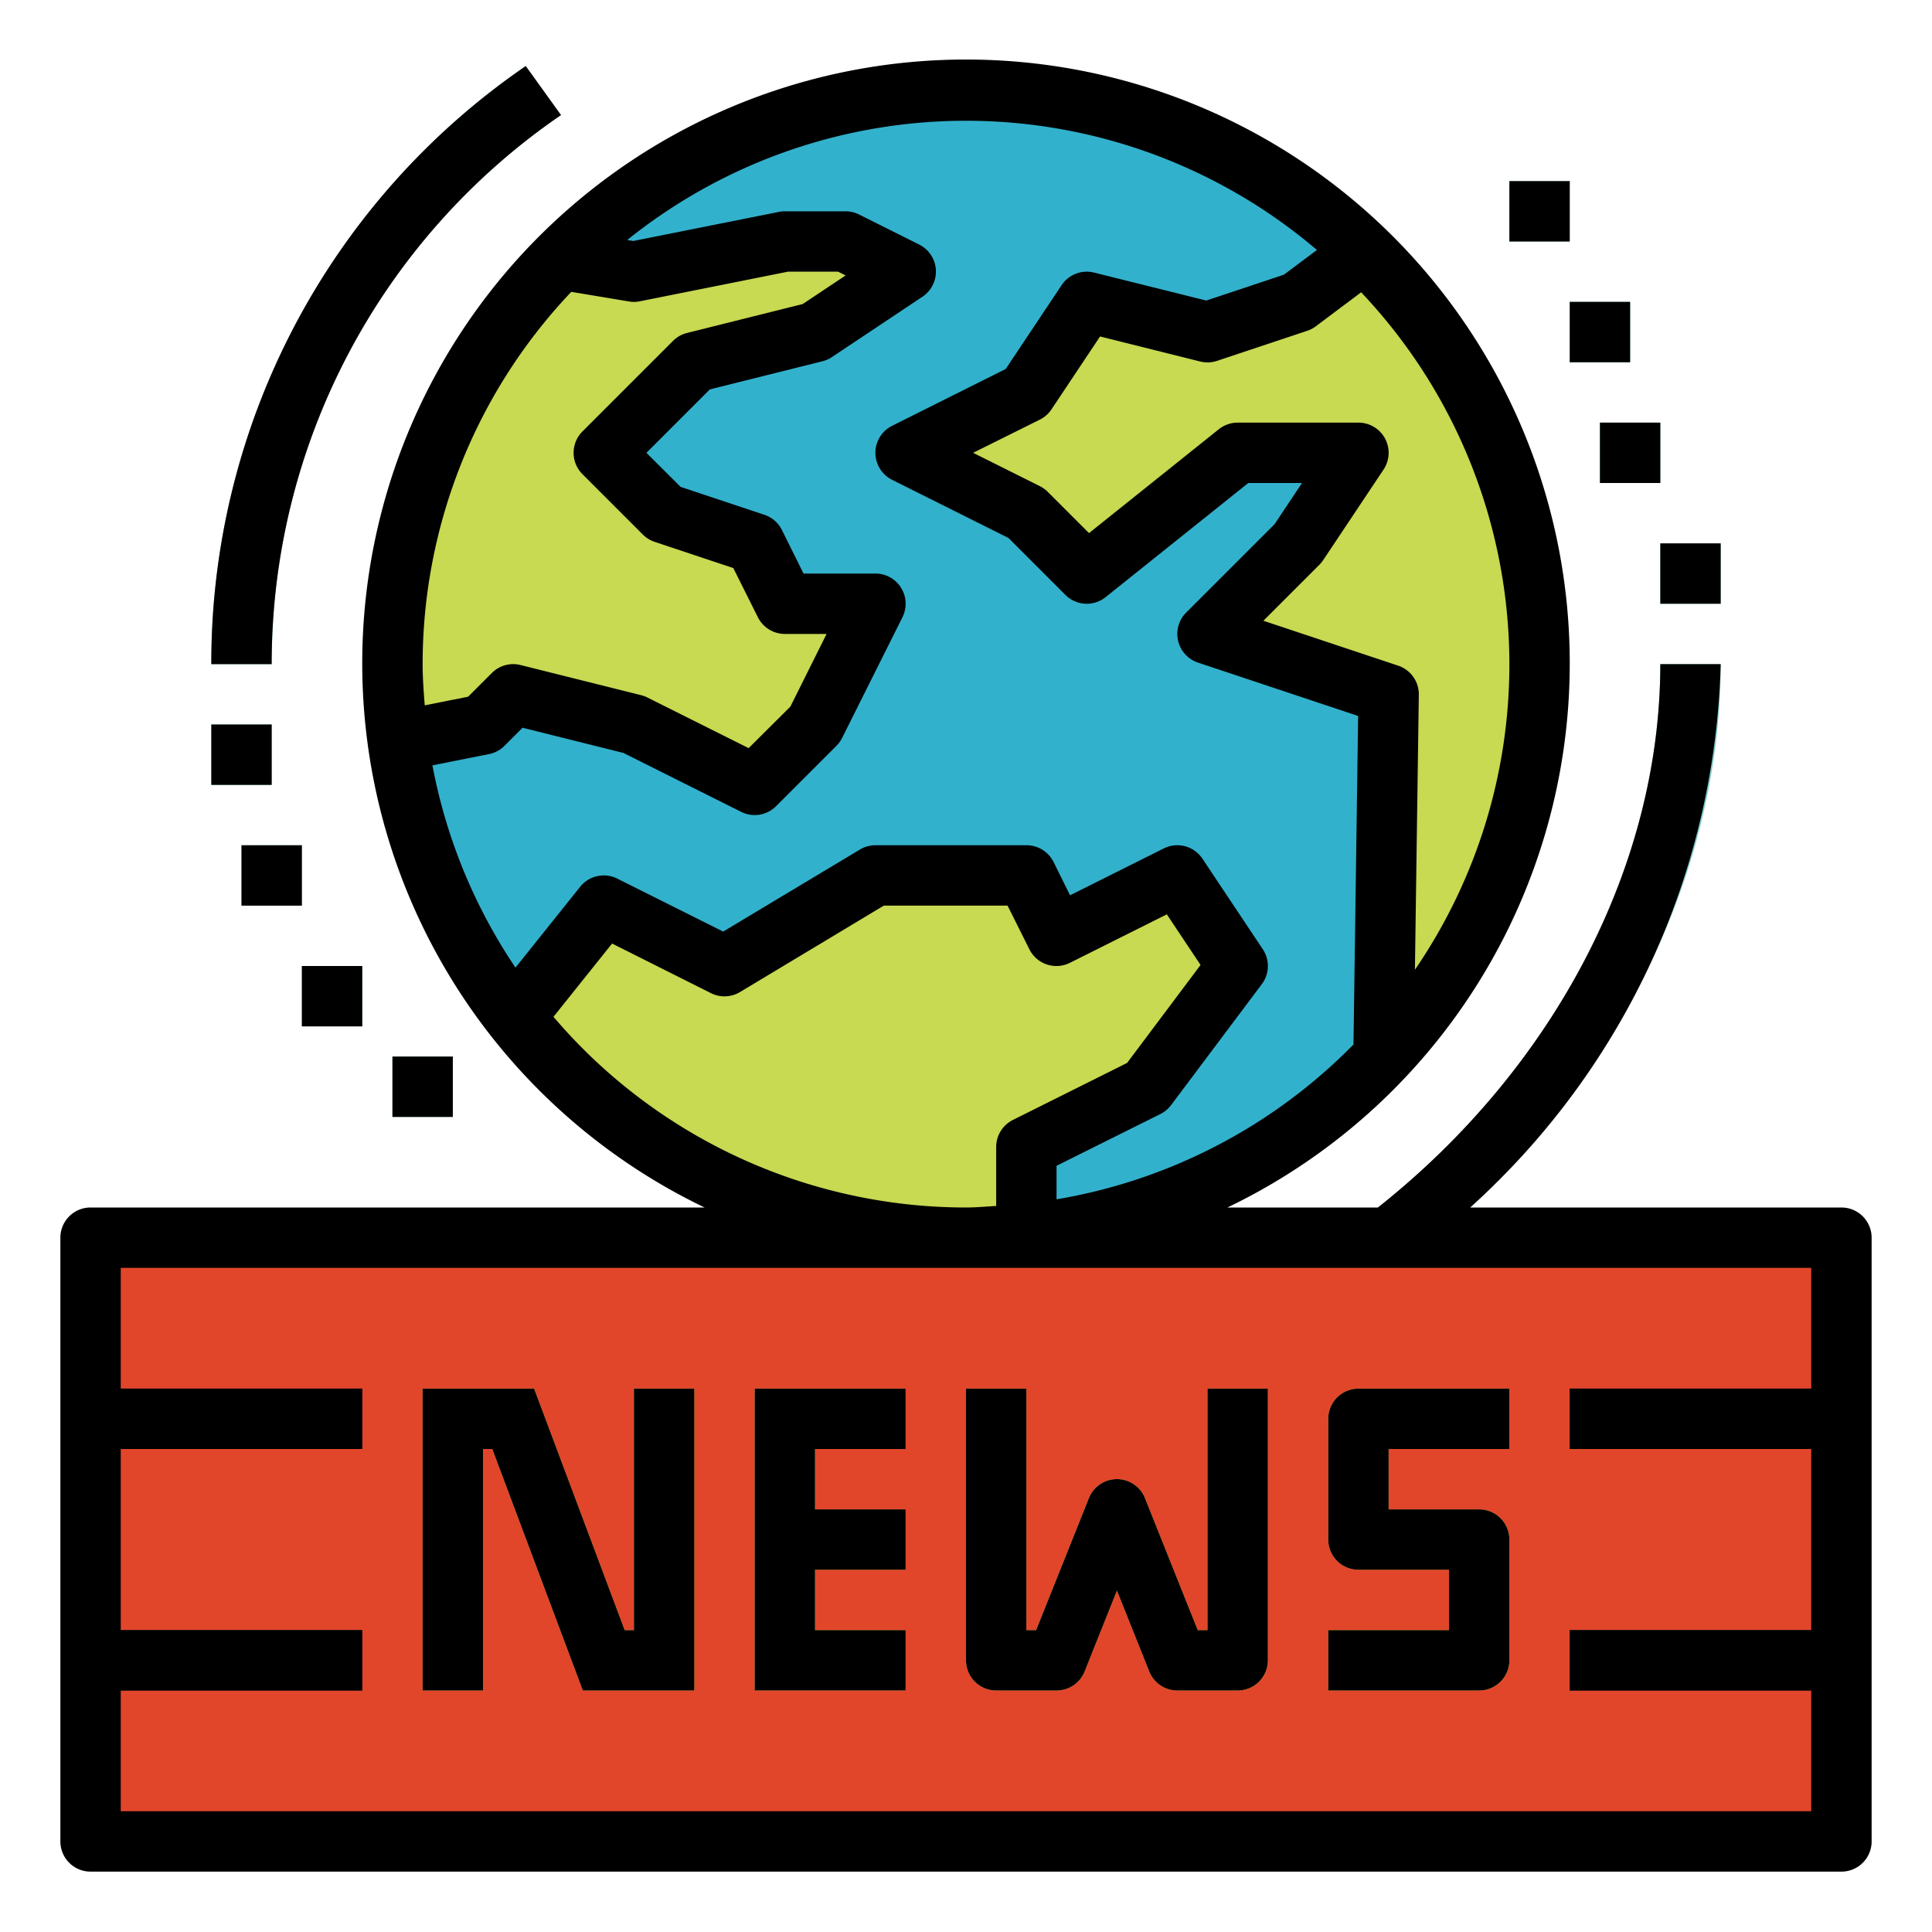 <svg height="512" viewBox="0 0 64 64" width="512" xmlns="http://www.w3.org/2000/svg"><g id="Filled_outline" data-name="Filled outline"><circle cx="32" cy="22" fill="#32b1cc" r="19"/><path d="m27 11 3-2-2-1h-2l-5 1-2.458-.41a18.7 18.7 0 0 0 -5.349 15.972l2.807-.562 1-1 4 1 4 2 2-2 2-4h-3l-1-2-3-1-2-2 3-3z" fill="#c8d952"/><path d="m51 22a18.928 18.928 0 0 0 -5.8-13.649l-2.2 1.649-3 1-4-1-2 3-4 2 4 2 2 2 5-4h4l-2 3-3 3 6 2-.17 12a18.915 18.915 0 0 0 5.17-13z" fill="#c8d952"/><path d="m35 31-1-2h-5l-5 3-4-2-2.955 3.693a18.95 18.95 0 0 0 14.955 7.307 19.152 19.152 0 0 0 2-.107v-2.893l4-2 3-4-2-3z" fill="#c8d952"/><path d="m9 22h-2a23.973 23.973 0 0 1 10.416-19.812l1.168 1.624a22.019 22.019 0 0 0 -9.584 18.188z" fill="#7fcac9"/><path d="m46.611 41.791-1.222-1.582c6.018-4.652 9.611-11.459 9.611-18.209h2c0 7.365-3.883 14.764-10.389 19.791z" fill="#7fcac9"/><path d="m3 41h58v20h-58z" fill="#e1462b"/><path d="m23 56h-3.693l-3-8h-.307v8h-2v-10h3.693l3 8h.307v-8h2z" fill="#fcf05a"/><path d="m41 56h-2a1 1 0 0 1 -.929-.628l-1.071-2.68-1.071 2.68a1 1 0 0 1 -.929.628h-2a1 1 0 0 1 -1-1v-9h2v8h.323l1.748-4.372a1 1 0 0 1 1.858 0l1.748 4.372h.323v-8h2v9a1 1 0 0 1 -1 1z" fill="#fcf05a"/><path d="m30 56h-5v-10h5v2h-3v6h3z" fill="#fcf05a"/><path d="m26 50h4v2h-4z" fill="#fcf05a"/><path d="m49 56h-5v-2h4v-2h-3a1 1 0 0 1 -1-1v-4a1 1 0 0 1 1-1h5v2h-4v2h3a1 1 0 0 1 1 1v4a1 1 0 0 1 -1 1z" fill="#fcf05a"/><path d="m3 46h9v2h-9z" fill="#143441"/><path d="m3 54h9v2h-9z" fill="#143441"/><path d="m52 46h9v2h-9z" fill="#143441"/><path d="m52 54h9v2h-9z" fill="#143441"/><g fill="#7fcac9"><path d="m7 24h2v2h-2z"/><path d="m55 18h2v2h-2z"/><path d="m53 14h2v2h-2z"/><path d="m52 10h2v2h-2z"/><path d="m50 6h2v2h-2z"/><path d="m8 28h2v2h-2z"/><path d="m10 32h2v2h-2z"/><path d="m13 35h2v2h-2z"/></g><path d="m18.584 3.812-1.168-1.624a23.973 23.973 0 0 0 -10.416 19.812h2a22.019 22.019 0 0 1 9.584-18.188z"/><path d="m61 40h-12.3a25.1 25.1 0 0 0 8.3-18h-2c0 6.652-3.495 13.354-9.355 18h-4.985a20 20 0 1 0 -17.32 0h-20.34a1 1 0 0 0 -1 1v20a1 1 0 0 0 1 1h58a1 1 0 0 0 1-1v-20a1 1 0 0 0 -1-1zm-11-18a17.89 17.89 0 0 1 -3.129 10.124l.129-9.11a1 1 0 0 0 -.684-.963l-4.465-1.488 1.856-1.856a1.011 1.011 0 0 0 .125-.152l2-3a1 1 0 0 0 -.832-1.555h-4a1 1 0 0 0 -.625.219l-4.3 3.441-1.367-1.367a1.028 1.028 0 0 0 -.26-.188l-2.212-1.105 2.211-1.1a1.01 1.01 0 0 0 .385-.34l1.609-2.414 3.316.829a1 1 0 0 0 .559-.021l3-1a1.015 1.015 0 0 0 .284-.154l1.49-1.117a17.915 17.915 0 0 1 4.91 12.317zm-36 0a17.917 17.917 0 0 1 4.924-12.332l1.911.318a.953.953 0 0 0 .365-.006l4.9-.98h1.665l.248.124-1.423.948-3.832.958a1 1 0 0 0 -.464.263l-3 3a1 1 0 0 0 0 1.414l2 2a1.013 1.013 0 0 0 .391.242l2.607.869.814 1.629a1 1 0 0 0 .894.553h1.382l-1.2 2.408-1.382 1.375-3.356-1.678a1 1 0 0 0 -.2-.075l-4-1a1 1 0 0 0 -.95.263l-.786.786-1.438.287c-.035-.452-.07-.905-.07-1.366zm3.076 10.054a17.921 17.921 0 0 1 -2.751-6.7l1.875-.374a.991.991 0 0 0 .511-.273l.6-.6 3.344.836 3.9 1.952a1.011 1.011 0 0 0 .445.105 1 1 0 0 0 .707-.293l2-2a1.028 1.028 0 0 0 .188-.26l2-4a1 1 0 0 0 -.895-1.447h-2.382l-.718-1.447a1 1 0 0 0 -.579-.5l-2.776-.925-1.131-1.128 2.1-2.1 3.732-.933a1 1 0 0 0 .312-.138l3-2a1 1 0 0 0 -.108-1.727l-2-1a1 1 0 0 0 -.45-.102h-2a.925.925 0 0 0 -.2.02l-4.821.963-.2-.034a17.921 17.921 0 0 1 22.846.332l-1.095.819-2.57.856-3.717-.926a1 1 0 0 0 -1.075.415l-1.853 2.779-3.762 1.881a1 1 0 0 0 0 1.79l3.855 1.927 1.885 1.885a1 1 0 0 0 1.332.074l4.726-3.781h1.78l-.908 1.363-2.93 2.93a1 1 0 0 0 .391 1.656l5.306 1.768-.154 10.883a17.955 17.955 0 0 1 -9.836 5.129v-1.111l3.447-1.718a1.008 1.008 0 0 0 .353-.3l3-4a1 1 0 0 0 .032-1.155l-2-3a1 1 0 0 0 -1.279-.34l-3.106 1.553-.547-1.105a1 1 0 0 0 -.9-.553h-5a1 1 0 0 0 -.515.143l-4.529 2.717-3.509-1.755a1 1 0 0 0 -1.228.27zm1.258 1.629 1.942-2.427 3.277 1.644a1 1 0 0 0 .962-.038l4.762-2.862h4.1l.723 1.447a1 1 0 0 0 1.342.448l3.211-1.606 1.117 1.677-2.433 3.245-3.784 1.889a1 1 0 0 0 -.553.9v1.949c-.333.019-.662.051-1 .051a17.955 17.955 0 0 1 -13.666-6.317zm41.666 12.317h-8v2h8v6h-8v2h8v4h-56v-4h8v-2h-8v-6h8v-2h-8v-4h56z"/><path d="m16 48h.307l3 8h3.693v-10h-2v8h-.307l-3-8h-3.693v10h2z"/><path d="m33 56h2a1 1 0 0 0 .929-.628l1.071-2.68 1.071 2.68a1 1 0 0 0 .929.628h2a1 1 0 0 0 1-1v-9h-2v8h-.323l-1.748-4.372a1 1 0 0 0 -1.858 0l-1.748 4.372h-.323v-8h-2v9a1 1 0 0 0 1 1z"/><path d="m30 54h-3v-2h3v-2h-3v-2h3v-2h-5v10h5z"/><path d="m50 55v-4a1 1 0 0 0 -1-1h-3v-2h4v-2h-5a1 1 0 0 0 -1 1v4a1 1 0 0 0 1 1h3v2h-4v2h5a1 1 0 0 0 1-1z"/><path d="m7 24h2v2h-2z"/><path d="m55 18h2v2h-2z"/><path d="m53 14h2v2h-2z"/><path d="m52 10h2v2h-2z"/><path d="m50 6h2v2h-2z"/><path d="m8 28h2v2h-2z"/><path d="m10 32h2v2h-2z"/><path d="m13 35h2v2h-2z"/></g></svg>